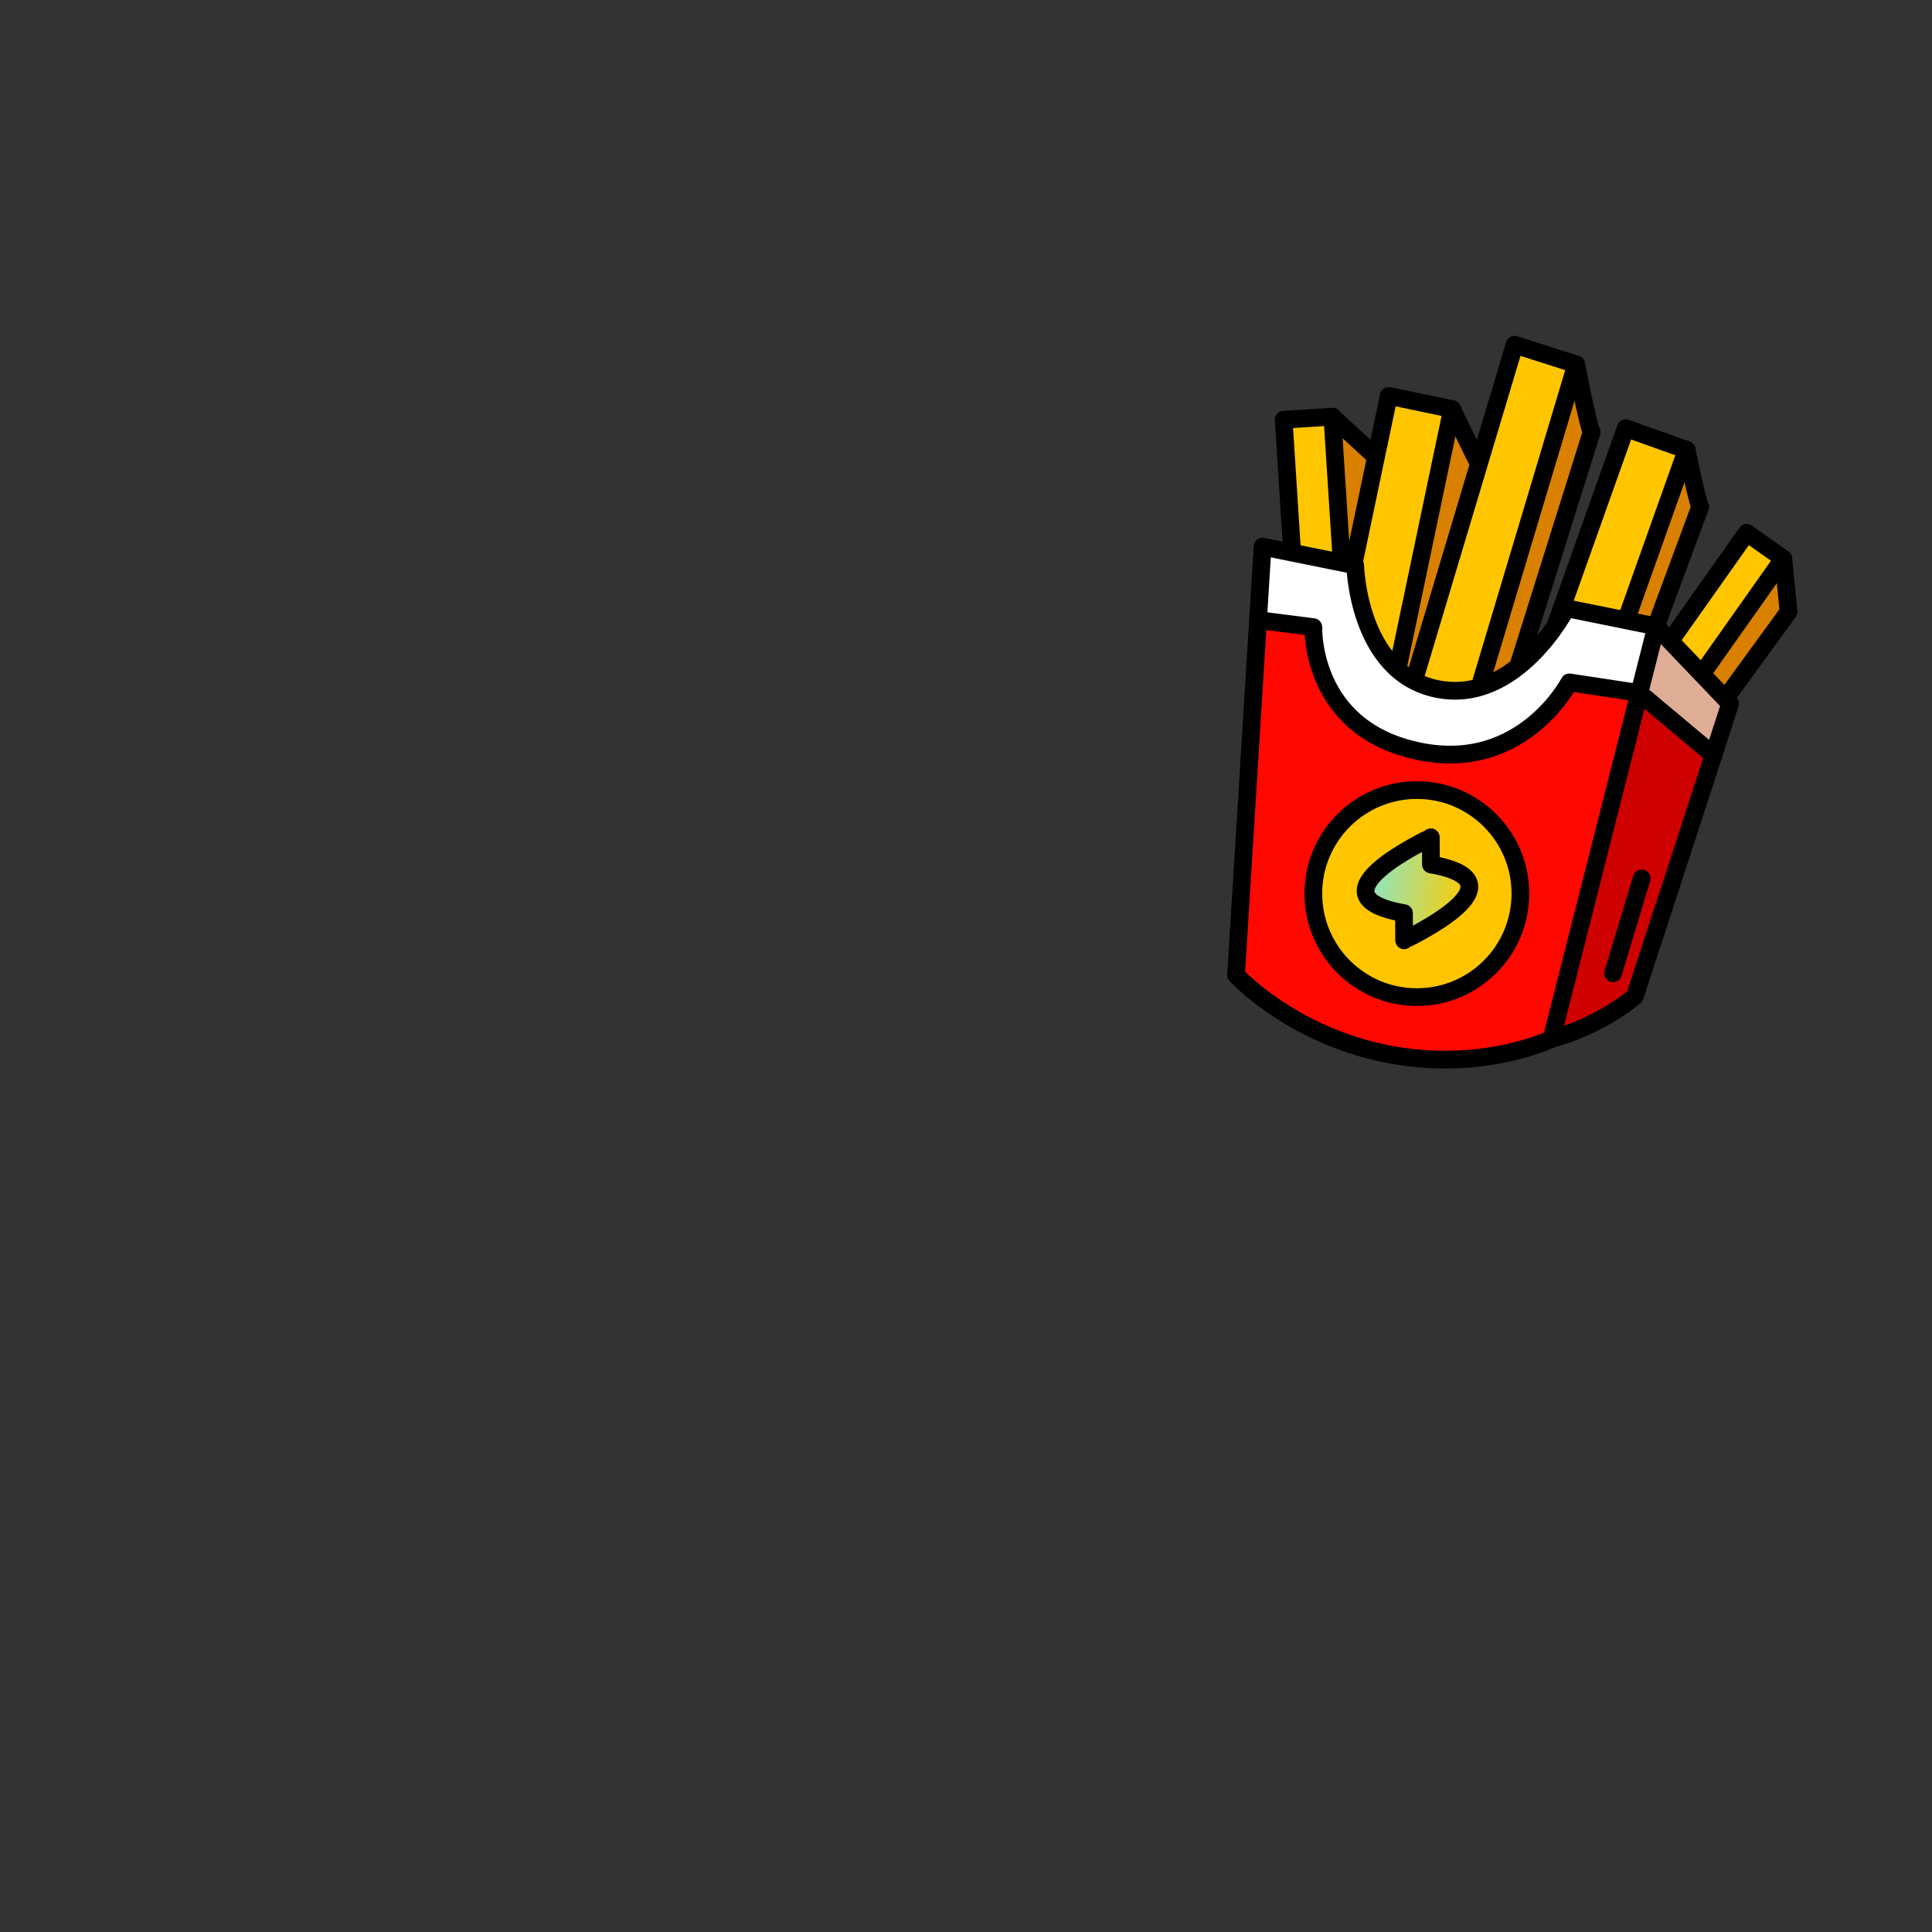 <svg width="2000" height="2000" viewBox="0 0 2000 2000" fill="none" xmlns="http://www.w3.org/2000/svg">
<rect x="0" y="0" width="2000" height="2000" fill="#333333" stroke="none"/>
<g clip-path="url(#clip0_7_1242)">
<mask id="mask0_7_1242" style="mask-type:luminance" maskUnits="userSpaceOnUse" x="0" y="0" width="2000" height="2000">
<path d="M2000 0H0V2000H2000V0Z" fill="white"/>
</mask>
<g mask="url(#mask0_7_1242)">
<path d="M1612.24 841.86L1651.66 817.42L1760.05 524.44C1756.82 519.29 1746.04 465.72 1746.04 465.72" fill="#D98000"/>
<path d="M1682.93 443.254L1549.14 819.398L1612.2 841.828L1745.99 465.683L1682.93 443.254Z" fill="#FFC600"/>
<path d="M1404.69 829.86L1435.98 779.35L1424.44 473.04C1420.61 469.51 1379.24 431.44 1379.24 431.44" fill="#D98000"/>
<path d="M1379.26 431.328L1328.83 434.553L1354.32 832.969L1404.74 829.743L1379.26 431.328Z" fill="#FFC600"/>
<path d="M1404.69 829.86L1435.98 779.35L1424.44 473.04C1420.61 469.51 1379.24 431.44 1379.24 431.44" stroke="black" stroke-width="18.34" stroke-linecap="round" stroke-linejoin="round"/>
<path d="M1379.26 431.328L1328.83 434.553L1354.32 832.969L1404.74 829.743L1379.26 431.328Z" stroke="black" stroke-width="18.34" stroke-linecap="round" stroke-linejoin="round"/>
<path d="M1421.28 814.25L1457.05 784.72L1537.43 492.01C1533.54 487.34 1503.2 423.52 1503.2 423.52" fill="#D98000"/>
<path d="M1437.67 409.766L1355.76 800.502L1421.26 814.235L1503.17 423.499L1437.67 409.766Z" fill="#FFC600"/>
<path d="M1421.28 814.25L1457.05 784.72L1537.43 492.01C1533.54 487.34 1503.2 423.52 1503.2 423.52" stroke="black" stroke-width="18.34" stroke-linecap="round" stroke-linejoin="round"/>
<path d="M1437.67 409.766L1355.76 800.502L1421.26 814.235L1503.17 423.499L1437.67 409.766Z" stroke="black" stroke-width="18.34" stroke-linecap="round" stroke-linejoin="round"/>
<path d="M1612.24 841.86L1651.66 817.42L1760.05 524.44C1756.82 519.29 1746.04 465.72 1746.04 465.72" stroke="black" stroke-width="18.34" stroke-linecap="round" stroke-linejoin="round"/>
<path d="M1682.93 443.254L1549.14 819.398L1612.2 841.828L1745.99 465.683L1682.93 443.254Z" stroke="black" stroke-width="18.34" stroke-linecap="round" stroke-linejoin="round"/>
<path d="M1477.82 891.07L1516.43 865.37L1647.67 447.29C1644.28 442.25 1631.66 377.2 1631.66 377.2" fill="#D98000"/>
<path d="M1567.9 356.82L1414.07 870.69L1477.82 891.07L1631.65 377.2L1567.9 356.82Z" fill="#FFC600"/>
<path d="M1477.82 891.07L1516.43 865.37L1647.67 447.29C1644.28 442.25 1631.66 377.2 1631.66 377.2" stroke="black" stroke-width="18.34" stroke-linecap="round" stroke-linejoin="round"/>
<path d="M1567.9 356.82L1414.07 870.69L1477.82 891.07L1631.65 377.2L1567.9 356.82Z" stroke="black" stroke-width="18.34" stroke-linecap="round" stroke-linejoin="round"/>
<path d="M1615.75 904.43L1669.5 883.13L1851.48 633.38C1850.96 628.4 1846.12 578.37 1846.12 578.37" fill="#D98000"/>
<path d="M1808.2 551.543L1577.85 877.611L1615.72 904.367L1846.07 578.299L1808.2 551.543Z" fill="#FFC600"/>
<path d="M1615.75 904.43L1669.5 883.13L1851.48 633.38C1850.96 628.4 1846.12 578.37 1846.12 578.37" stroke="black" stroke-width="18.34" stroke-linecap="round" stroke-linejoin="round"/>
<path d="M1808.2 551.543L1577.85 877.611L1615.72 904.367L1846.07 578.299L1808.2 551.543Z" stroke="black" stroke-width="18.34" stroke-linecap="round" stroke-linejoin="round"/>
<path d="M1714.51 648.45L1621.63 629.63C1621.63 629.63 1570.11 729.92 1487.72 713.22C1405.32 696.52 1402.91 585.3 1402.91 585.3L1307.03 565.87L1279.54 1009.32C1279.54 1009.32 1335.71 1070.77 1434.59 1090.8C1533.46 1110.84 1606.13 1075.51 1606.13 1075.51C1658.62 1061.23 1692.34 1031.53 1692.34 1031.53C1692.34 1031.53 1790.44 731.12 1790.98 728.46L1714.51 648.46V648.45Z" fill="#FF0801"/>
<path d="M1466.73 1032.22C1525.92 1032.22 1573.9 984.238 1573.9 925.05C1573.9 865.862 1525.92 817.88 1466.73 817.88C1407.54 817.88 1359.56 865.862 1359.56 925.05C1359.56 984.238 1407.54 1032.22 1466.73 1032.22Z" fill="#FFC600"/>
<path d="M1470.56 774.87C1579.47 792.39 1628.73 704.1 1628.73 704.1L1701.2 715.07L1717.01 645.8L1625.81 627.32C1625.81 627.32 1574.29 727.61 1491.9 710.91C1409.5 694.21 1407.09 582.99 1407.09 582.99L1311.21 563.56L1306.5 639.58L1363.76 646.9C1363.76 646.9 1361.66 757.35 1470.57 774.87H1470.56Z" fill="white"/>
<g style="mix-blend-mode:multiply">
<path d="M1615.15 1071.82C1664.85 1057.1 1696.51 1029.21 1696.51 1029.21C1696.51 1029.21 1749.18 867.93 1777.55 780.67L1700.36 728.68L1615.16 1071.81L1615.15 1071.82Z" fill="#CF0100"/>
</g>
<path d="M1700.35 728.69L1720.4 647.94L1719.49 646.98L1698.12 727.18L1700.35 728.69Z" fill="#DFAD96"/>
<path d="M1777.55 780.67C1787.9 748.84 1795.01 726.85 1795.16 726.14L1720.41 647.93L1700.36 728.68L1777.55 780.67Z" fill="#DFAD96"/>
<path d="M1714.51 648.45L1621.63 629.63C1621.63 629.63 1570.11 729.92 1487.72 713.22C1405.32 696.52 1402.91 585.3 1402.91 585.3L1307.03 565.87L1279.54 1009.32C1279.54 1009.32 1335.71 1070.77 1434.59 1090.8C1533.46 1110.84 1606.13 1075.51 1606.13 1075.51C1658.62 1061.23 1692.34 1031.53 1692.34 1031.53C1692.34 1031.53 1790.44 731.12 1790.98 728.46L1714.51 648.46V648.45Z" stroke="black" stroke-width="18.34" stroke-linecap="round" stroke-linejoin="round"/>
<path d="M1699.46 909.34L1669.85 1007.55" stroke="black" stroke-width="18.34" stroke-linecap="round" stroke-linejoin="round"/>
<path d="M1481.31 894.89L1481.17 866.74C1479.82 868.33 1350.39 927.32 1453.41 945.29L1453.55 973.44C1454.9 971.85 1584.33 912.86 1481.31 894.89Z" fill="url(#paint0_linear_7_1242)"/>
<path d="M1302.32 641.88L1359.58 649.2C1359.58 649.2 1356.07 744.76 1453.44 773.81C1571.45 809.02 1624.56 706.4 1624.56 706.4L1697.03 717.37L1773.79 781.72" stroke="black" stroke-width="18.34" stroke-linecap="round" stroke-linejoin="round"/>
<path d="M1714.51 648.45L1606.13 1075.5" stroke="black" stroke-width="18.34" stroke-linecap="round" stroke-linejoin="round"/>
<path d="M1466.73 1032.22C1525.92 1032.22 1573.9 984.238 1573.9 925.05C1573.9 865.862 1525.92 817.88 1466.73 817.88C1407.54 817.88 1359.56 865.862 1359.56 925.05C1359.56 984.238 1407.54 1032.22 1466.73 1032.22Z" stroke="black" stroke-width="18.34" stroke-linecap="round" stroke-linejoin="round"/>
<path d="M1481.31 894.89L1481.17 866.74C1479.82 868.33 1350.39 927.32 1453.41 945.29L1453.55 973.44C1454.9 971.85 1584.33 912.86 1481.31 894.89Z" stroke="black" stroke-width="18.34" stroke-linecap="round" stroke-linejoin="round"/>
</g>
</g>
<defs>
<linearGradient id="paint0_linear_7_1242" x1="1414.78" y1="913.239" x2="1520.18" y2="926.704" gradientUnits="userSpaceOnUse">
<stop stop-color="#89E7CA"/>
<stop offset="1" stop-color="#FDCC00"/>
</linearGradient>
<clipPath id="clip0_7_1242">
<rect width="2000" height="2000" fill="white"/>
</clipPath>
</defs>
</svg>
